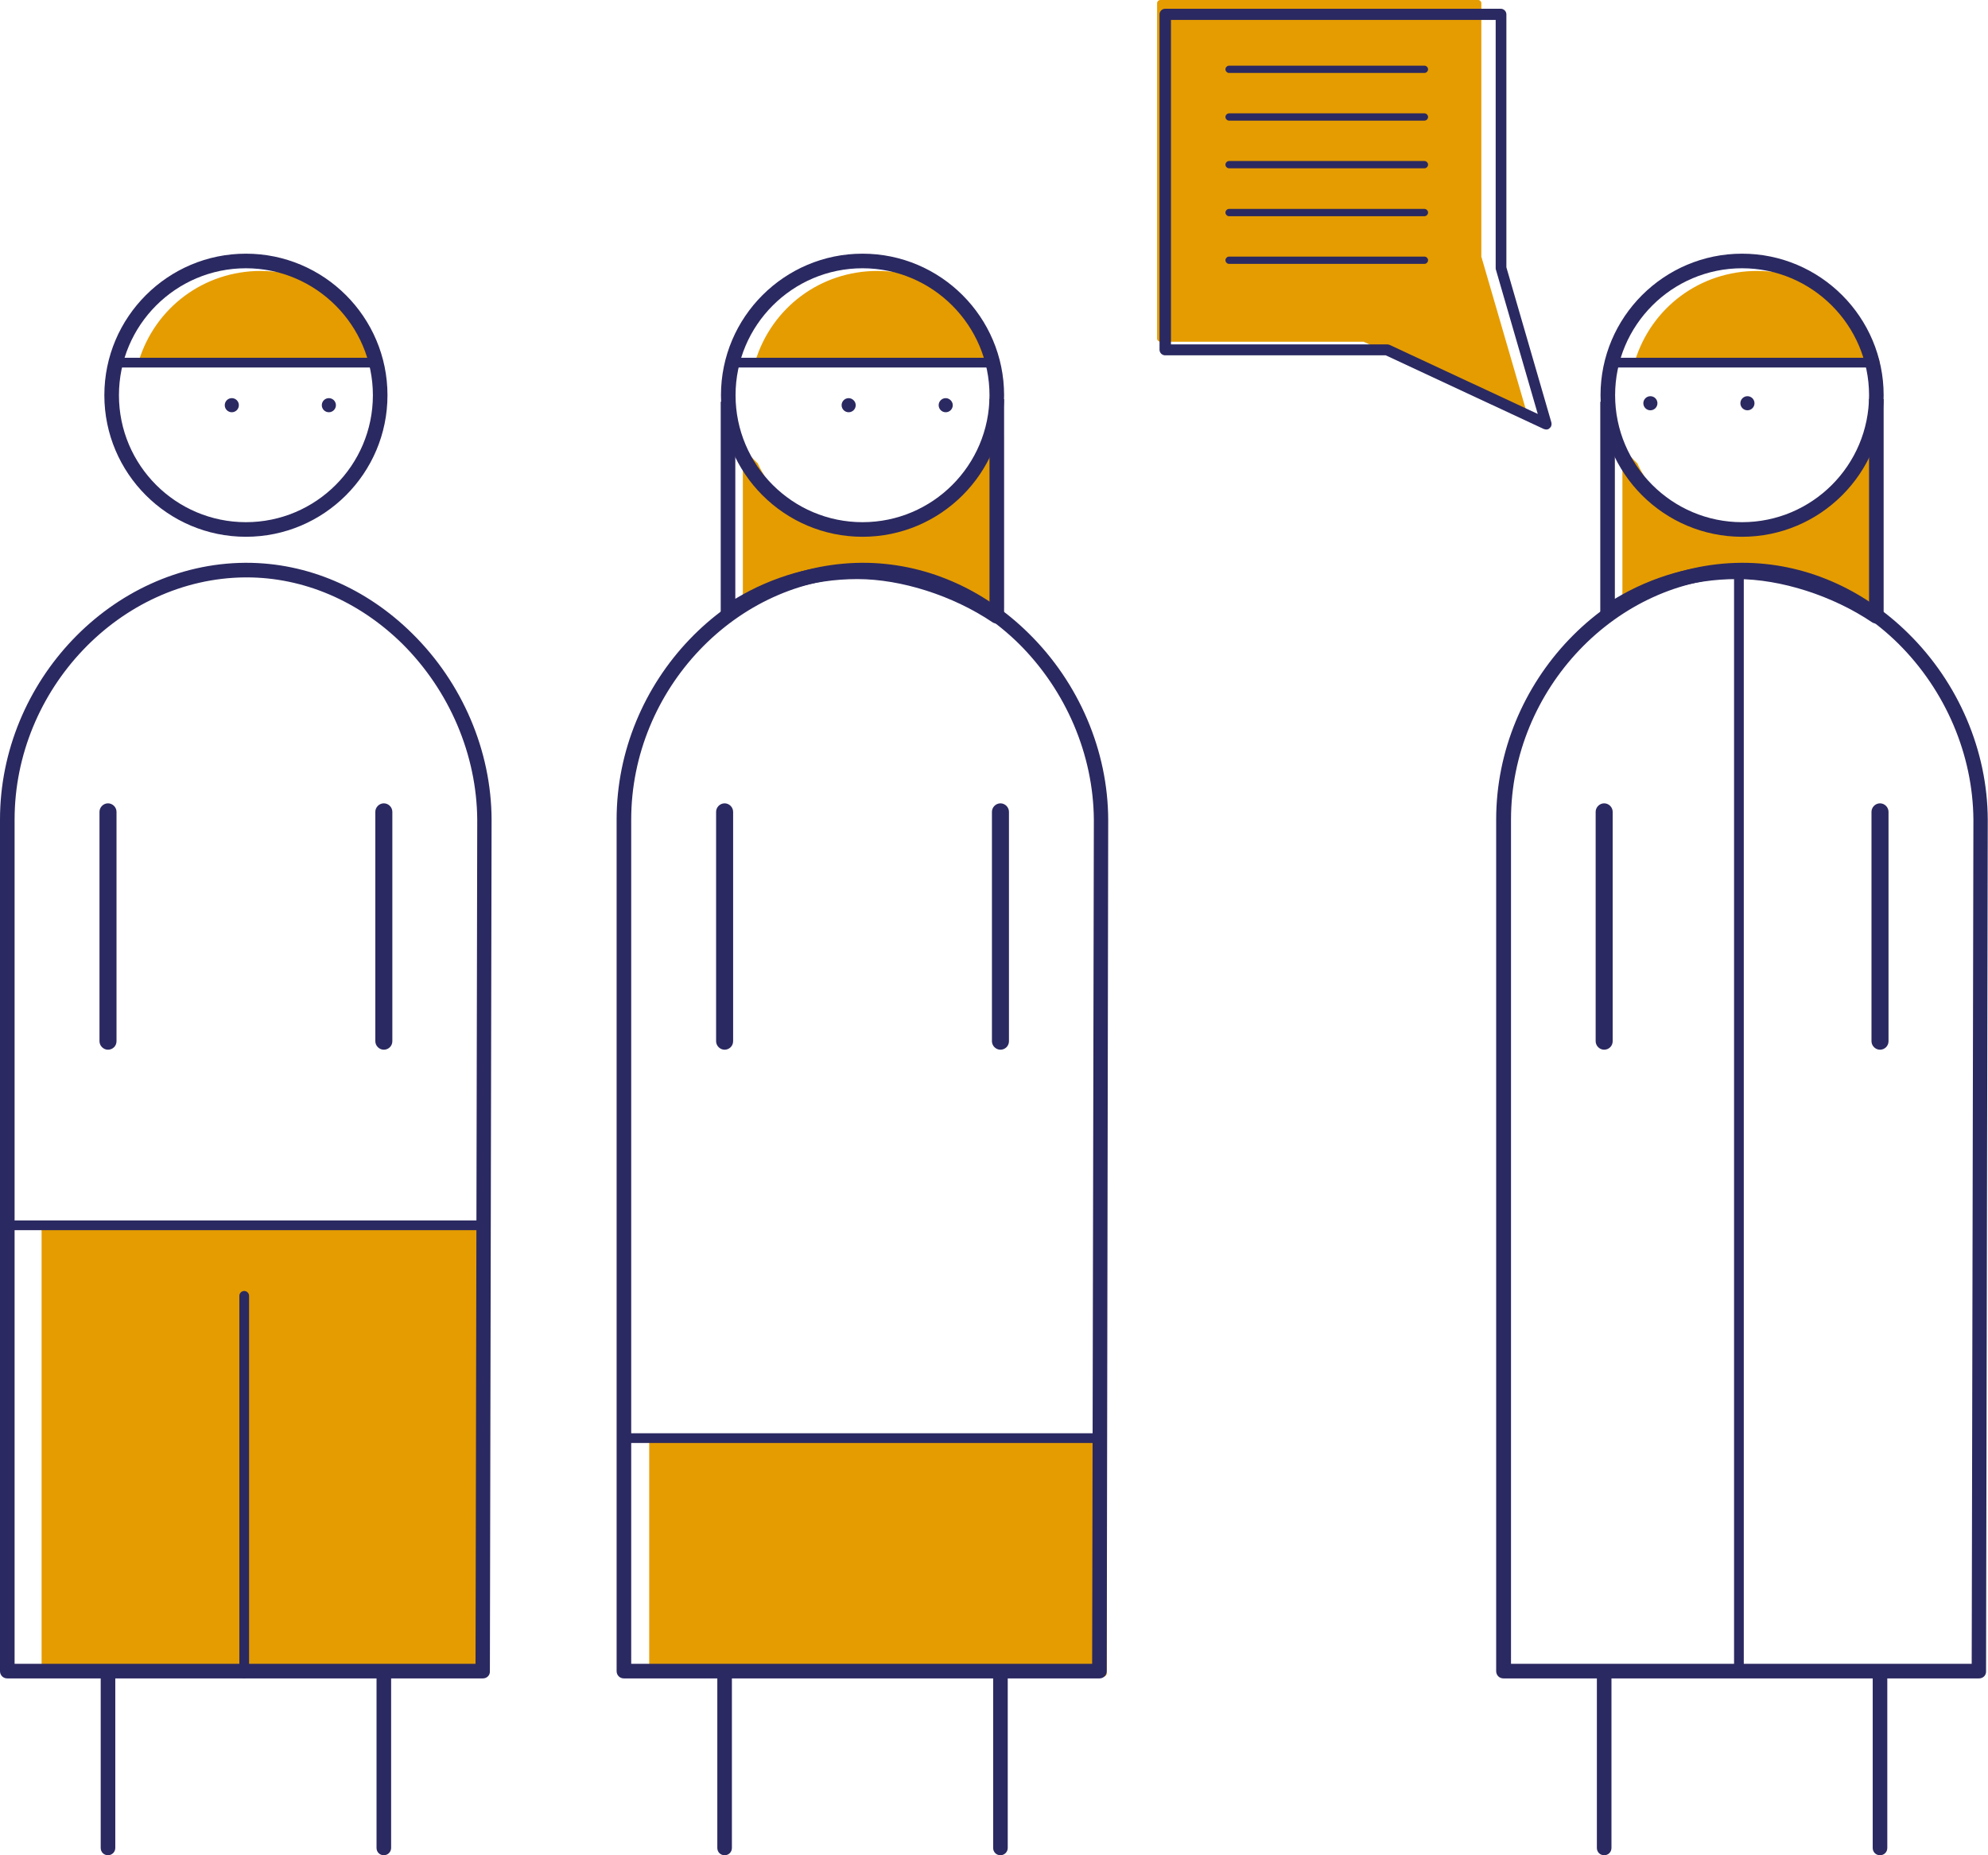 <?xml version="1.0" encoding="utf-8"?>
<!-- Generator: Adobe Illustrator 26.0.2, SVG Export Plug-In . SVG Version: 6.00 Build 0)  -->
<svg version="1.1" id="Ebene_1" xmlns="http://www.w3.org/2000/svg" xmlns:xlink="http://www.w3.org/1999/xlink" x="0px" y="0px"
	 viewBox="0 0 81.73 76.28" style="enable-background:new 0 0 81.73 76.28;" xml:space="preserve">
<style type="text/css">
	.st0{fill:#E59C00;}
	.st1{fill:#2B2961;}
	.st2{fill:#FFFFFF;}
	.st3{clip-path:url(#SVGID_00000080906564066841887870000012670461491233660345_);}
	.st4{clip-path:url(#SVGID_00000026855231636026982020000008714556824503908028_);}
	.st5{clip-path:url(#SVGID_00000040561301597447226920000014062388576151488175_);}
	.st6{clip-path:url(#SVGID_00000163764912719396435370000001959104506409896081_);}
	.st7{clip-path:url(#SVGID_00000053516988733922969930000007960795219510139061_);}
	.st8{clip-path:url(#SVGID_00000162345836729481184710000002650411512840467126_);}
	.st9{clip-path:url(#SVGID_00000036234787177612011610000005988507733379972765_);}
	.st10{clip-path:url(#SVGID_00000116199229428941947290000014026634652261203383_);}
	.st11{clip-path:url(#SVGID_00000169529918077626197030000002036543643549648556_);}
	.st12{clip-path:url(#SVGID_00000173132433392654172130000011280856017274862240_);}
	.st13{clip-path:url(#SVGID_00000143583986594134473710000004792744913691750060_);}
	.st14{clip-path:url(#SVGID_00000123407351487148388900000013513081891100287932_);}
	.st15{clip-path:url(#SVGID_00000124131307026079223470000017715374175566770050_);}
	.st16{clip-path:url(#SVGID_00000024001290954962987630000012211697008235356090_);}
	.st17{clip-path:url(#SVGID_00000003066722451455217590000016998853018320877444_);}
	.st18{clip-path:url(#SVGID_00000115499761341400726750000001597908516940120506_);}
	.st19{clip-path:url(#SVGID_00000128485332916892956550000014747092225182642075_);}
	.st20{clip-path:url(#SVGID_00000135649214074228789030000001116808023310095511_);}
	.st21{clip-path:url(#SVGID_00000147221959152251849570000000964427317856263067_);}
	.st22{clip-path:url(#SVGID_00000163781106114119271640000016564262376871401900_);}
	.st23{clip-path:url(#SVGID_00000097490682375575107800000015809424786342200767_);}
	.st24{clip-path:url(#SVGID_00000152963652475804371150000013492287055389558957_);}
	.st25{clip-path:url(#SVGID_00000021098770267026536210000018093929564070356415_);}
	.st26{clip-path:url(#SVGID_00000103260867880298099310000003884030891742624655_);}
	.st27{clip-path:url(#SVGID_00000068635100078247864470000001454245557888254102_);}
	.st28{clip-path:url(#SVGID_00000101103289172255382400000002473043581453541775_);}
	.st29{clip-path:url(#SVGID_00000142143286339980514290000009550421667812599690_);}
	.st30{clip-path:url(#SVGID_00000095298478354117164990000016656897981383582121_);}
	.st31{clip-path:url(#SVGID_00000005251855715095931370000017650498488009171362_);}
	.st32{clip-path:url(#SVGID_00000124127678194658723120000017886371045529126844_);}
	.st33{clip-path:url(#SVGID_00000101821519040676992310000003796699584804109993_);}
	.st34{clip-path:url(#SVGID_00000124872936378772947980000008593122435994253495_);}
	.st35{clip-path:url(#SVGID_00000086676257046308459240000006160684930062795926_);}
	.st36{clip-path:url(#SVGID_00000107547589466495491520000016189246769707083904_);}
	.st37{clip-path:url(#SVGID_00000026155874662582317050000008812998309821299090_);}
	.st38{clip-path:url(#SVGID_00000155104653273948900350000013748259116361644950_);}
	.st39{clip-path:url(#SVGID_00000043444040749893740410000003506791838951986607_);}
	.st40{clip-path:url(#SVGID_00000090998789271663010390000003894516699786833304_);}
	.st41{clip-path:url(#SVGID_00000078759955664172095210000017627213176959855496_);}
	.st42{clip-path:url(#SVGID_00000125597967834140917100000005520993200799803543_);}
	.st43{clip-path:url(#SVGID_00000040557796098385581230000018085242035527059614_);}
	.st44{clip-path:url(#SVGID_00000044172642951589644950000006775515762752070812_);}
	.st45{clip-path:url(#SVGID_00000157267527534422759390000002863911617800014265_);}
	.st46{clip-path:url(#SVGID_00000140000190321573469330000014454113832429973651_);}
	.st47{clip-path:url(#SVGID_00000152943330680859497550000012135212459368038566_);}
	.st48{clip-path:url(#SVGID_00000047747352097044968620000014134060394458081415_);}
	.st49{clip-path:url(#SVGID_00000166664268258984332460000003516464721684300694_);}
	.st50{clip-path:url(#SVGID_00000049206208573488624270000008441694047056255907_);}
	.st51{clip-path:url(#SVGID_00000147932073696558940480000014923905354075775643_);}
	.st52{clip-path:url(#SVGID_00000103986552645309516520000002087078603499254952_);}
	.st53{clip-path:url(#SVGID_00000148630246973361493320000004059881535532673457_);}
	.st54{clip-path:url(#SVGID_00000110455892779337890380000017409336090860094873_);}
	.st55{clip-path:url(#SVGID_00000180363988094995980640000011174475065834913181_);}
	.st56{clip-path:url(#SVGID_00000139296237167513414270000018397519944994860469_);}
	.st57{clip-path:url(#SVGID_00000009570058839716609830000009311851875012670878_);}
	.st58{clip-path:url(#SVGID_00000161600123709987396380000008213465696189424823_);}
	.st59{clip-path:url(#SVGID_00000068653314420295278800000010017302480741028016_);}
	.st60{clip-path:url(#SVGID_00000094576068573591246980000001009140780468974492_);}
	.st61{clip-path:url(#SVGID_00000181082524989877472870000008342686313418625951_);}
	.st62{clip-path:url(#SVGID_00000111184060127284923470000013691023909569409429_);}
	.st63{clip-path:url(#SVGID_00000033331405811175243260000006540978161569146546_);}
	.st64{clip-path:url(#SVGID_00000099642008358892083690000017390655484428632236_);}
	.st65{clip-path:url(#SVGID_00000140699892969357722250000010517935391235923390_);}
	.st66{clip-path:url(#SVGID_00000118385104831372741910000009377057951953119887_);}
	.st67{clip-path:url(#SVGID_00000168075926306827328890000014625118368840394412_);}
	.st68{clip-path:url(#SVGID_00000137828985365461656050000002593830010306881160_);}
	.st69{clip-path:url(#SVGID_00000101793844734206162640000005016750737364023691_);}
	.st70{clip-path:url(#SVGID_00000065792897146854557840000000499935777905492150_);}
	.st71{clip-path:url(#SVGID_00000071521608298293428990000011201357966072961679_);}
	.st72{clip-path:url(#SVGID_00000021805868844081886780000009937882903546642577_);}
	.st73{clip-path:url(#SVGID_00000029743123662212432860000001951254447130943885_);}
	.st74{clip-path:url(#SVGID_00000098217314620547113390000011118539600783857338_);}
	.st75{clip-path:url(#SVGID_00000092434565117135162610000006591694677954634933_);}
	.st76{clip-path:url(#SVGID_00000036954592155847374480000005135139507129339778_);}
	.st77{clip-path:url(#SVGID_00000057133855233851574230000006528751911772658078_);}
	.st78{clip-path:url(#SVGID_00000126319176355590449900000010936116037072395706_);}
	.st79{clip-path:url(#SVGID_00000032636246817051107650000000122706964563225238_);}
	.st80{clip-path:url(#SVGID_00000075120308780973130490000001547332788690878862_);}
	.st81{clip-path:url(#SVGID_00000134948187063468849580000009330910680694725260_);}
	.st82{clip-path:url(#SVGID_00000178178839268897710110000016989020648414062256_);}
	.st83{fill:none;}
	.st84{clip-path:url(#SVGID_00000085246589779316723810000008687603838043439805_);}
	.st85{clip-path:url(#SVGID_00000181061065661723651100000007143590306669205169_);}
	.st86{clip-path:url(#SVGID_00000072258893923927769500000017035828011554920106_);}
	.st87{clip-path:url(#SVGID_00000182487700150353013970000005770003406243530169_);}
	.st88{clip-path:url(#SVGID_00000093877447950844710770000000088287944486803586_);}
	.st89{clip-path:url(#SVGID_00000104707153269341445320000010780119383296498588_);}
	.st90{clip-path:url(#SVGID_00000041286552242804754960000014539841158995529632_);}
	.st91{clip-path:url(#SVGID_00000060004604597446578170000006079392191448378245_);}
	.st92{clip-path:url(#SVGID_00000005972109564220312000000005343702009102886548_);}
	.st93{clip-path:url(#SVGID_00000072238413446820088280000014071208797067868817_);}
	.st94{clip-path:url(#SVGID_00000129187027507917889710000010322485982246326697_);}
	.st95{clip-path:url(#SVGID_00000035518507786344481880000009756246720550353547_);}
	.st96{clip-path:url(#SVGID_00000078731386984394627690000009161595357656958380_);}
	.st97{clip-path:url(#SVGID_00000092455773953033316530000008477661946947748497_);}
	.st98{clip-path:url(#SVGID_00000146495491699944577930000004014792162254677401_);}
	.st99{clip-path:url(#SVGID_00000005243355824446614750000010497187912287728315_);}
	.st100{clip-path:url(#SVGID_00000161597864653487588050000000751922550583396792_);}
	.st101{clip-path:url(#SVGID_00000039841690427396889950000005208265064419999403_);}
	.st102{clip-path:url(#SVGID_00000001656264614390195280000014366840520267699623_);}
	.st103{clip-path:url(#SVGID_00000136395218157940215450000002805602501533307807_);}
	.st104{clip-path:url(#SVGID_00000062879277463051867110000009465724562607580348_);}
	.st105{clip-path:url(#SVGID_00000085930661481831517950000003620736224114470043_);}
	.st106{clip-path:url(#SVGID_00000027577236351739866860000010405420143285101499_);}
	.st107{clip-path:url(#SVGID_00000003809523698374396710000003092601176818975623_);}
	.st108{clip-path:url(#SVGID_00000016763952811468010240000000856340323754002821_);}
	.st109{clip-path:url(#SVGID_00000018238656699229800510000010998906887351998121_);}
	.st110{clip-path:url(#SVGID_00000134235262936386890400000006884014906306121885_);}
	.st111{clip-path:url(#SVGID_00000098196815656400664190000003548427164915262874_);}
	.st112{clip-path:url(#SVGID_00000133495725178029887010000011788540066317466764_);}
	.st113{clip-path:url(#SVGID_00000100345303814445172680000011754195794726486418_);}
	.st114{clip-path:url(#SVGID_00000088129423816990805060000010894061679893076399_);}
	.st115{clip-path:url(#SVGID_00000053518236119860168270000007534725202754207633_);}
	.st116{clip-path:url(#SVGID_00000046335094505288711340000016107943279547177886_);}
	.st117{clip-path:url(#SVGID_00000029761489770214687090000016368774877694438838_);}
	.st118{clip-path:url(#SVGID_00000150793953417365459990000016630313619195903899_);}
	.st119{clip-path:url(#SVGID_00000031200929344729944730000015715780766141621945_);}
	.st120{clip-path:url(#SVGID_00000164486451776224335220000014506253588490306688_);}
	.st121{clip-path:url(#SVGID_00000003807279772936667320000009553733066870721455_);}
	.st122{clip-path:url(#SVGID_00000076579009879726132840000016016079373374989952_);}
	.st123{clip-path:url(#SVGID_00000058580086157483710600000009348320050731118003_);}
	.st124{clip-path:url(#SVGID_00000031907336087825381190000011804923647160159117_);}
	.st125{clip-path:url(#SVGID_00000114751871018221136380000013209374216539394979_);}
	.st126{clip-path:url(#SVGID_00000052072815936227468820000016755964412136055958_);}
	.st127{clip-path:url(#SVGID_00000129168419968577144250000002513104900952712886_);}
	.st128{clip-path:url(#SVGID_00000183249326686153054010000002813671128245195162_);}
	.st129{clip-path:url(#SVGID_00000039104019064961730100000000400150855862834877_);}
	.st130{clip-path:url(#SVGID_00000088817621148146674570000009169171020154964381_);}
	.st131{clip-path:url(#SVGID_00000164511633994835717920000007680799461614715580_);}
	.st132{clip-path:url(#SVGID_00000132787391159911032900000000325992809464633532_);}
	.st133{clip-path:url(#SVGID_00000155842735967742823640000004552958819875428534_);}
	.st134{clip-path:url(#SVGID_00000054224375514148632950000003456800458298963877_);}
	.st135{clip-path:url(#SVGID_00000042017931744131385760000009827123369749664911_);}
	.st136{clip-path:url(#SVGID_00000134954040273569293840000003171726918739578041_);}
	.st137{clip-path:url(#SVGID_00000046329660938525395550000000857875055960668303_);}
	.st138{clip-path:url(#SVGID_00000139990411001269533330000006517850047893926038_);}
	.st139{clip-path:url(#SVGID_00000061430104441499087080000005963049340426472349_);}
	.st140{clip-path:url(#SVGID_00000010308309391475272600000018006215974156470433_);}
	.st141{clip-path:url(#SVGID_00000043415118518125270680000000812126583719416210_);}
	.st142{clip-path:url(#SVGID_00000114059197524333782000000000640988822089230247_);}
	.st143{clip-path:url(#SVGID_00000114051916096314643030000015794145975262018471_);}
	.st144{clip-path:url(#SVGID_00000049219817609844766130000003496456962446614916_);}
	.st145{clip-path:url(#SVGID_00000046304171899423505200000007252668042113282749_);}
	.st146{clip-path:url(#SVGID_00000155828918801413329980000013029577101616540854_);}
	.st147{clip-path:url(#SVGID_00000066516269425487199300000011344005005193830068_);}
	.st148{clip-path:url(#SVGID_00000101083009050665224680000001595446705826981004_);}
	.st149{clip-path:url(#SVGID_00000090975336892051938790000014288469494626571690_);}
	.st150{clip-path:url(#SVGID_00000052820074130703976070000014221756730871785348_);}
	.st151{clip-path:url(#SVGID_00000063627028546110370310000015024957412461444484_);}
	.st152{clip-path:url(#SVGID_00000109729401542958112760000014379670518932807860_);}
	.st153{clip-path:url(#SVGID_00000038375521618199559700000013082133392789051047_);}
	.st154{clip-path:url(#SVGID_00000098912094088433291310000016895521041838575529_);}
	.st155{clip-path:url(#SVGID_00000151521834399549741970000015181604471659359116_);}
	.st156{clip-path:url(#SVGID_00000148643449924895579420000010694398065508308667_);}
	.st157{clip-path:url(#SVGID_00000019678051396284688190000005763995462225008060_);}
	.st158{clip-path:url(#SVGID_00000169529411163422944410000010250571927195900331_);}
	.st159{clip-path:url(#SVGID_00000106141175847641196340000017471197920767653563_);}
	.st160{clip-path:url(#SVGID_00000125563489072970393350000018291974751945349283_);}
	.st161{clip-path:url(#SVGID_00000108293118133885753730000001180993767778812319_);}
	.st162{clip-path:url(#SVGID_00000083089740056512704680000013431132918563555475_);}
	.st163{clip-path:url(#SVGID_00000056387892577882725170000018297849447210140348_);}
	.st164{clip-path:url(#SVGID_00000176014085948507981570000002226137324122907537_);}
	.st165{clip-path:url(#SVGID_00000036233421966135288370000003291118997798786432_);}
	.st166{clip-path:url(#SVGID_00000133494724760627597790000011279841766191510957_);}
	.st167{clip-path:url(#SVGID_00000064354928794079341720000010574130067375736493_);}
	.st168{clip-path:url(#SVGID_00000178891963831253135050000002625638606268927918_);}
	.st169{clip-path:url(#SVGID_00000147911495554471240890000013166150111783441300_);}
	.st170{clip-path:url(#SVGID_00000014611549425556655870000010432142272836662159_);}
	.st171{clip-path:url(#SVGID_00000125565540870057332280000012950749970465256579_);}
	.st172{clip-path:url(#SVGID_00000002346813424072716460000011580803869213180314_);}
	.st173{clip-path:url(#SVGID_00000044890211431957885780000016928459054198067600_);}
	.st174{clip-path:url(#SVGID_00000129199512654390185670000014599454346432158367_);}
	.st175{clip-path:url(#SVGID_00000143601832424476430560000009854949601563722904_);}
	.st176{clip-path:url(#SVGID_00000071533782193874401110000013711335452035052176_);}
	.st177{clip-path:url(#SVGID_00000016794832186518583090000017722207989005406349_);}
	.st178{clip-path:url(#SVGID_00000158019182990493466510000013374479714832855473_);}
	.st179{clip-path:url(#SVGID_00000085224077530447504310000003296914818118938254_);}
	.st180{clip-path:url(#SVGID_00000039856006664721459170000002619740676774151851_);}
	.st181{clip-path:url(#SVGID_00000083796369557886495950000008360856825677124018_);}
	.st182{clip-path:url(#SVGID_00000003072330981515868360000013411300063221469569_);}
	.st183{clip-path:url(#SVGID_00000141441043775501482660000002896276456640997303_);}
	.st184{clip-path:url(#SVGID_00000134928425802724954730000015152491062711010466_);}
	.st185{clip-path:url(#SVGID_00000053523500798705237550000001175760176498934963_);}
	.st186{clip-path:url(#SVGID_00000078041345112524813610000016217851975993505173_);}
</style>
<g>
	<g>
		<rect x="1.83" y="50.47" class="st0" width="17.87" height="18.33"/>
	</g>
	<g>
		<path class="st0" d="M19.7,68.93H1.83c-0.07,0-0.12-0.06-0.12-0.12V50.47c0-0.07,0.06-0.12,0.12-0.12H19.7
			c0.07,0,0.12,0.06,0.12,0.12V68.8C19.82,68.87,19.77,68.93,19.7,68.93z M1.95,68.68h17.62V50.59H1.95V68.68z"/>
	</g>
	<g>
		<defs>
			<rect id="SVGID_00000077320057909081046940000004584235213185634993_" width="81.73" height="76.28"/>
		</defs>
		<clipPath id="SVGID_00000160182782397618433240000006386232949356940970_">
			<use xlink:href="#SVGID_00000077320057909081046940000004584235213185634993_"  style="overflow:visible;"/>
		</clipPath>
		<g style="clip-path:url(#SVGID_00000160182782397618433240000006386232949356940970_);">
			<path class="st0" d="M35.63,23.52c2.03,0,3.93,0.38,5.5,1.47v-7.03l-0.57,0.8c-0.9,1.86-2.76,3.15-4.92,3.15
				c-2.16,0-3.69-0.9-4.59-2.76l-0.38-0.38v6.16C32.12,24.03,33.82,23.52,35.63,23.52"/>
		</g>
		<g style="clip-path:url(#SVGID_00000160182782397618433240000006386232949356940970_);">
			<path class="st0" d="M41.13,25.11c-0.02,0-0.05-0.01-0.07-0.02c-1.41-0.97-3.19-1.44-5.43-1.44c-1.71,0-3.41,0.47-4.9,1.37
				c-0.04,0.02-0.09,0.02-0.13,0s-0.06-0.06-0.06-0.11v-6.16c0-0.05,0.03-0.1,0.08-0.12c0.05-0.02,0.1-0.01,0.14,0.03l0.38,0.38
				c0.01,0.01,0.02,0.02,0.02,0.03c0.87,1.81,2.34,2.69,4.48,2.69c2.05,0,3.9-1.18,4.81-3.08l0.58-0.81
				c0.03-0.04,0.09-0.06,0.14-0.05c0.05,0.02,0.09,0.06,0.09,0.12v7.04c0,0.05-0.03,0.09-0.07,0.11
				C41.17,25.11,41.15,25.11,41.13,25.11z M35.63,23.39c2.19,0,3.95,0.44,5.37,1.36v-6.41l-0.35,0.48c-0.95,1.97-2.88,3.2-5.03,3.2
				c-2.2,0-3.78-0.95-4.69-2.82l-0.15-0.15v5.64C32.27,23.84,33.94,23.39,35.63,23.39z"/>
		</g>
		<g style="clip-path:url(#SVGID_00000160182782397618433240000006386232949356940970_);">
			<path class="st1" d="M40.98,25.64c-0.06,0-0.12-0.02-0.17-0.05c-1.63-1.1-3.76-1.78-5.56-1.78c-1.86,0-3.55,0.52-5.15,1.6
				c-0.09,0.06-0.21,0.07-0.31,0.02c-0.1-0.05-0.16-0.15-0.16-0.26v-8.65h0.6v8.1c1.55-0.93,3.24-1.41,5.02-1.41
				c1.74,0,3.77,0.6,5.43,1.59v-8.39h0.6v8.93c0,0.11-0.06,0.21-0.16,0.26C41.08,25.63,41.03,25.64,40.98,25.64z"/>
		</g>
	</g>
	<g>
		<rect x="26.81" y="59.13" class="st0" width="18.57" height="9.67"/>
	</g>
	<g>
		<path class="st0" d="M45.38,68.93H26.81c-0.07,0-0.12-0.06-0.12-0.12v-9.67c0-0.07,0.06-0.12,0.12-0.12h18.57
			c0.07,0,0.12,0.06,0.12,0.12v9.67C45.5,68.87,45.45,68.93,45.38,68.93z M26.94,68.68h18.32v-9.42H26.94V68.68z"/>
	</g>
	<g>
		<rect x="25.81" y="58.93" class="st1" width="19.52" height="0.4"/>
	</g>
	<g>
		<defs>
			<rect id="SVGID_00000138569587372085487920000012032129837120092861_" width="81.73" height="76.28"/>
		</defs>
		<clipPath id="SVGID_00000057829939309877450870000005575700447677000627_">
			<use xlink:href="#SVGID_00000138569587372085487920000012032129837120092861_"  style="overflow:visible;"/>
		</clipPath>
		<g style="clip-path:url(#SVGID_00000057829939309877450870000005575700447677000627_);">
			<path class="st1" d="M41.13,76.28c-0.17,0-0.3-0.13-0.3-0.3v-7.02c0-0.17,0.13-0.3,0.3-0.3s0.3,0.13,0.3,0.3v7.02
				C41.43,76.15,41.29,76.28,41.13,76.28z M29.79,76.28c-0.17,0-0.3-0.13-0.3-0.3v-7.02c0-0.17,0.13-0.3,0.3-0.3s0.3,0.13,0.3,0.3
				v7.02C30.09,76.15,29.96,76.28,29.79,76.28z"/>
		</g>
	</g>
	<g>
		<path class="st1" d="M29.79,43.16c-0.19,0-0.35-0.16-0.35-0.35v-9.43c0-0.19,0.16-0.35,0.35-0.35s0.35,0.16,0.35,0.35v9.43
			C30.14,43.01,29.98,43.16,29.79,43.16z"/>
	</g>
	<g>
		<defs>
			<rect id="SVGID_00000146479080309036334590000009976067103162799772_" width="81.73" height="76.28"/>
		</defs>
		<clipPath id="SVGID_00000054988535782138671790000001522495752982524065_">
			<use xlink:href="#SVGID_00000146479080309036334590000009976067103162799772_"  style="overflow:visible;"/>
		</clipPath>
		<g style="clip-path:url(#SVGID_00000054988535782138671790000001522495752982524065_);">
			<path class="st1" d="M45.2,69.01H25.65c-0.17,0-0.3-0.13-0.3-0.3V33.7c0-5.69,4.61-10.52,10.07-10.56c0.02,0,0.04,0,0.06,0
				c2.5,0,4.92,1.03,6.82,2.91c2.06,2.03,3.25,4.82,3.26,7.65c0,0,0,0,0,0L45.5,68.71C45.5,68.88,45.37,69.01,45.2,69.01z
				 M25.95,68.41H44.9l0.07-34.71c-0.02-2.67-1.14-5.3-3.08-7.23c-1.79-1.76-4.06-2.73-6.4-2.73c-0.02,0-0.04,0-0.06,0
				c-5.14,0.04-9.48,4.6-9.48,9.96V68.41z"/>
		</g>
		<g style="clip-path:url(#SVGID_00000054988535782138671790000001522495752982524065_);">
			<path class="st0" d="M40.98,14.89c-0.64-2.1-2.59-3.63-4.91-3.63s-4.27,1.53-4.9,3.63H40.98z"/>
		</g>
		<g style="clip-path:url(#SVGID_00000054988535782138671790000001522495752982524065_);">
			<path class="st0" d="M40.98,15.02h-9.81c-0.04,0-0.08-0.02-0.1-0.05c-0.02-0.03-0.03-0.07-0.02-0.11
				c0.68-2.23,2.7-3.72,5.02-3.72c2.33,0,4.35,1.5,5.02,3.72c0.01,0.04,0,0.08-0.02,0.11C41.06,15,41.02,15.02,40.98,15.02z
				 M31.34,14.77h9.47c-0.69-2.03-2.57-3.38-4.73-3.38C33.91,11.38,32.03,12.74,31.34,14.77z"/>
		</g>
		<g style="clip-path:url(#SVGID_00000054988535782138671790000001522495752982524065_);">
			<path class="st1" d="M35.46,22.07c-3.21,0-5.82-2.61-5.82-5.82c0-3.21,2.61-5.82,5.82-5.82c3.21,0,5.82,2.61,5.82,5.82
				C41.28,19.46,38.67,22.07,35.46,22.07z M35.46,11.03c-2.88,0-5.22,2.34-5.22,5.22c0,2.88,2.34,5.22,5.22,5.22
				c2.88,0,5.22-2.34,5.22-5.22C40.68,13.38,38.34,11.03,35.46,11.03z"/>
		</g>
	</g>
	<g>
		<rect x="30.22" y="14.71" class="st1" width="10.47" height="0.4"/>
	</g>
	<g>
		<defs>
			<rect id="SVGID_00000116922687914563105260000014851680973456472747_" width="81.73" height="76.28"/>
		</defs>
		<clipPath id="SVGID_00000157282088863104037470000001384196697382087050_">
			<use xlink:href="#SVGID_00000116922687914563105260000014851680973456472747_"  style="overflow:visible;"/>
		</clipPath>
		<g style="clip-path:url(#SVGID_00000157282088863104037470000001384196697382087050_);">
			<path class="st1" d="M35.18,16.66c0,0.16-0.13,0.29-0.29,0.29c-0.16,0-0.29-0.13-0.29-0.29c0-0.16,0.13-0.29,0.29-0.29
				C35.04,16.37,35.18,16.5,35.18,16.66"/>
		</g>
		<g style="clip-path:url(#SVGID_00000157282088863104037470000001384196697382087050_);">
			<path class="st1" d="M39.17,16.66c0,0.16-0.13,0.29-0.29,0.29c-0.16,0-0.29-0.13-0.29-0.29c0-0.16,0.13-0.29,0.29-0.29
				C39.03,16.37,39.17,16.5,39.17,16.66"/>
		</g>
		<g style="clip-path:url(#SVGID_00000157282088863104037470000001384196697382087050_);">
			<rect x="0.46" y="50.18" class="st1" width="19.52" height="0.4"/>
		</g>
		<g style="clip-path:url(#SVGID_00000157282088863104037470000001384196697382087050_);">
			<path class="st1" d="M15.78,76.28c-0.17,0-0.3-0.13-0.3-0.3v-7.02c0-0.17,0.13-0.3,0.3-0.3s0.3,0.13,0.3,0.3v7.02
				C16.08,76.15,15.94,76.28,15.78,76.28z M4.44,76.28c-0.17,0-0.3-0.13-0.3-0.3v-7.02c0-0.17,0.13-0.3,0.3-0.3s0.3,0.13,0.3,0.3
				v7.02C4.74,76.15,4.6,76.28,4.44,76.28z"/>
		</g>
	</g>
	<g>
		<path class="st1" d="M15.78,43.16c-0.19,0-0.35-0.16-0.35-0.35v-9.43c0-0.19,0.16-0.35,0.35-0.35s0.35,0.16,0.35,0.35v9.43
			C16.13,43.01,15.97,43.16,15.78,43.16z M4.44,43.16c-0.19,0-0.35-0.16-0.35-0.35v-9.43c0-0.19,0.16-0.35,0.35-0.35
			s0.35,0.16,0.35,0.35v9.43C4.79,43.01,4.63,43.16,4.44,43.16z"/>
	</g>
	<g>
		<defs>
			<rect id="SVGID_00000074413796178007732940000014052306204588965303_" width="81.73" height="76.28"/>
		</defs>
		<clipPath id="SVGID_00000124155002045661228300000012602273295351740587_">
			<use xlink:href="#SVGID_00000074413796178007732940000014052306204588965303_"  style="overflow:visible;"/>
		</clipPath>
		<g style="clip-path:url(#SVGID_00000124155002045661228300000012602273295351740587_);">
			<path class="st1" d="M19.85,69.01H0.3c-0.17,0-0.3-0.13-0.3-0.3V33.7c0-5.69,4.61-10.52,10.07-10.56c0.02,0,0.04,0,0.06,0
				c2.5,0,4.92,1.03,6.82,2.91c2.06,2.03,3.25,4.82,3.26,7.65c0,0,0,0,0,0l-0.07,35.01C20.15,68.88,20.02,69.01,19.85,69.01z
				 M0.6,68.41h18.95l0.07-34.71c-0.02-2.67-1.14-5.3-3.08-7.23c-1.79-1.76-4.06-2.73-6.4-2.73c-0.02,0-0.04,0-0.06,0
				c-5.14,0.04-9.48,4.6-9.48,9.96V68.41z"/>
		</g>
		<g style="clip-path:url(#SVGID_00000124155002045661228300000012602273295351740587_);">
			<path class="st0" d="M15.63,14.89c-0.64-2.1-2.59-3.63-4.91-3.63s-4.26,1.53-4.9,3.63H15.63z"/>
		</g>
		<g style="clip-path:url(#SVGID_00000124155002045661228300000012602273295351740587_);">
			<path class="st0" d="M15.63,15.02H5.82c-0.04,0-0.08-0.02-0.1-0.05c-0.02-0.03-0.03-0.07-0.02-0.11c0.68-2.23,2.7-3.72,5.02-3.72
				s4.35,1.5,5.02,3.72c0.01,0.04,0,0.08-0.02,0.11C15.71,15,15.67,15.02,15.63,15.02z M5.99,14.77h9.47
				c-0.69-2.03-2.57-3.38-4.73-3.38S6.68,12.74,5.99,14.77z"/>
		</g>
		<g style="clip-path:url(#SVGID_00000124155002045661228300000012602273295351740587_);">
			<path class="st1" d="M10.11,22.07c-3.21,0-5.82-2.61-5.82-5.82c0-3.21,2.61-5.82,5.82-5.82c3.21,0,5.82,2.61,5.82,5.82
				C15.93,19.46,13.32,22.07,10.11,22.07z M10.11,11.03c-2.88,0-5.22,2.34-5.22,5.22c0,2.88,2.34,5.22,5.22,5.22
				c2.88,0,5.22-2.34,5.22-5.22C15.33,13.38,12.99,11.03,10.11,11.03z"/>
		</g>
	</g>
	<g>
		<rect x="4.87" y="14.71" class="st1" width="10.47" height="0.4"/>
	</g>
	<g>
		<defs>
			<rect id="SVGID_00000164498527350433672460000015775042567220497283_" width="81.73" height="76.28"/>
		</defs>
		<clipPath id="SVGID_00000102516190570743404980000000961216273554292662_">
			<use xlink:href="#SVGID_00000164498527350433672460000015775042567220497283_"  style="overflow:visible;"/>
		</clipPath>
		<g style="clip-path:url(#SVGID_00000102516190570743404980000000961216273554292662_);">
			<path class="st1" d="M9.82,16.66c0,0.16-0.13,0.29-0.29,0.29c-0.16,0-0.29-0.13-0.29-0.29c0-0.16,0.13-0.29,0.29-0.29
				C9.69,16.37,9.82,16.5,9.82,16.66"/>
		</g>
		<g style="clip-path:url(#SVGID_00000102516190570743404980000000961216273554292662_);">
			<path class="st1" d="M13.81,16.66c0,0.16-0.13,0.29-0.29,0.29c-0.16,0-0.29-0.13-0.29-0.29c0-0.16,0.13-0.29,0.29-0.29
				C13.68,16.37,13.81,16.5,13.81,16.66"/>
		</g>
	</g>
	<g>
		<path class="st1" d="M10.04,69c-0.11,0-0.2-0.09-0.2-0.2V53.28c0-0.11,0.09-0.2,0.2-0.2s0.2,0.09,0.2,0.2V68.8
			C10.24,68.91,10.15,69,10.04,69z"/>
	</g>
	<g>
		<defs>
			<rect id="SVGID_00000133501999776779377070000016131109508907788717_" width="81.73" height="76.28"/>
		</defs>
		<clipPath id="SVGID_00000136372572776876026670000011996782218976639668_">
			<use xlink:href="#SVGID_00000133501999776779377070000016131109508907788717_"  style="overflow:visible;"/>
		</clipPath>
		<g style="clip-path:url(#SVGID_00000136372572776876026670000011996782218976639668_);">
			<path class="st0" d="M71.79,23.52c2.03,0,3.93,0.38,5.5,1.47v-7.03l-0.57,0.8c-0.9,1.86-2.76,3.15-4.92,3.15
				c-2.16,0-3.69-0.9-4.59-2.76l-0.38-0.38v6.16C68.28,24.03,69.98,23.52,71.79,23.52"/>
		</g>
		<g style="clip-path:url(#SVGID_00000136372572776876026670000011996782218976639668_);">
			<path class="st0" d="M77.29,25.11c-0.02,0-0.05-0.01-0.07-0.02c-1.41-0.97-3.19-1.44-5.43-1.44c-1.71,0-3.41,0.47-4.9,1.37
				c-0.04,0.02-0.09,0.02-0.13,0c-0.04-0.02-0.06-0.06-0.06-0.11v-6.16c0-0.05,0.03-0.1,0.08-0.12c0.05-0.02,0.1-0.01,0.14,0.03
				l0.38,0.38c0.01,0.01,0.02,0.02,0.02,0.03c0.87,1.81,2.34,2.69,4.47,2.69c2.05,0,3.9-1.18,4.81-3.07l0.58-0.81
				c0.03-0.04,0.09-0.06,0.14-0.05c0.05,0.02,0.09,0.07,0.09,0.12v7.03c0,0.05-0.03,0.09-0.07,0.11
				C77.33,25.11,77.31,25.11,77.29,25.11z M71.79,23.39c2.19,0,3.95,0.44,5.37,1.36v-6.41l-0.34,0.48c-0.94,1.97-2.88,3.2-5.03,3.2
				c-2.21,0-3.78-0.95-4.69-2.82l-0.15-0.15v5.63C68.44,23.84,70.1,23.39,71.79,23.39z"/>
		</g>
		<g style="clip-path:url(#SVGID_00000136372572776876026670000011996782218976639668_);">
			<path class="st1" d="M77.14,25.64c-0.06,0-0.12-0.02-0.17-0.05c-1.63-1.1-3.76-1.78-5.56-1.78c-1.86,0-3.55,0.52-5.15,1.6
				c-0.09,0.06-0.21,0.07-0.31,0.02c-0.1-0.05-0.16-0.15-0.16-0.26v-8.65h0.6v8.1c1.55-0.93,3.24-1.41,5.02-1.41
				c1.74,0,3.77,0.6,5.43,1.59v-8.39h0.6v8.93c0,0.11-0.06,0.21-0.16,0.26C77.24,25.63,77.19,25.64,77.14,25.64z"/>
		</g>
		<g style="clip-path:url(#SVGID_00000136372572776876026670000011996782218976639668_);">
			<path class="st1" d="M77.29,76.28c-0.17,0-0.3-0.13-0.3-0.3v-7.02c0-0.17,0.13-0.3,0.3-0.3s0.3,0.13,0.3,0.3v7.02
				C77.59,76.15,77.46,76.28,77.29,76.28z M65.95,76.28c-0.17,0-0.3-0.13-0.3-0.3v-7.02c0-0.17,0.13-0.3,0.3-0.3s0.3,0.13,0.3,0.3
				v7.02C66.25,76.15,66.12,76.28,65.95,76.28z"/>
		</g>
	</g>
	<g>
		<path class="st1" d="M77.29,43.16c-0.19,0-0.35-0.16-0.35-0.35v-9.43c0-0.19,0.16-0.35,0.35-0.35s0.35,0.16,0.35,0.35v9.43
			C77.64,43.01,77.48,43.16,77.29,43.16z"/>
	</g>
	<g>
		<defs>
			<rect id="SVGID_00000106122818518487951090000006268285594753033382_" width="81.73" height="76.28"/>
		</defs>
		<clipPath id="SVGID_00000031199758884544515870000017239575856726536358_">
			<use xlink:href="#SVGID_00000106122818518487951090000006268285594753033382_"  style="overflow:visible;"/>
		</clipPath>
		<g style="clip-path:url(#SVGID_00000031199758884544515870000017239575856726536358_);">
			<path class="st1" d="M81.36,69.01H61.81c-0.17,0-0.3-0.13-0.3-0.3V33.7c0-5.69,4.61-10.52,10.07-10.56c0.02,0,0.04,0,0.06,0
				c2.5,0,4.92,1.03,6.82,2.91c2.06,2.03,3.25,4.82,3.26,7.65c0,0,0,0,0,0l-0.07,35.01C81.66,68.88,81.53,69.01,81.36,69.01z
				 M62.11,68.41h18.95l0.07-34.71c-0.02-2.67-1.14-5.3-3.08-7.23c-1.8-1.78-4.09-2.74-6.45-2.73c-5.14,0.04-9.48,4.6-9.48,9.96
				V68.41z"/>
		</g>
		<g style="clip-path:url(#SVGID_00000031199758884544515870000017239575856726536358_);">
			<path class="st0" d="M77.14,14.89c-0.64-2.1-2.59-3.63-4.91-3.63c-2.31,0-4.27,1.53-4.9,3.63H77.14z"/>
		</g>
		<g style="clip-path:url(#SVGID_00000031199758884544515870000017239575856726536358_);">
			<path class="st0" d="M77.14,15.02h-9.81c-0.04,0-0.08-0.02-0.1-0.05c-0.02-0.03-0.03-0.07-0.02-0.11
				c0.68-2.23,2.7-3.72,5.03-3.72c2.33,0,4.35,1.5,5.03,3.72c0.01,0.04,0,0.08-0.02,0.11C77.22,15,77.18,15.02,77.14,15.02z
				 M67.5,14.77h9.46c-0.69-2.03-2.57-3.38-4.73-3.38C70.08,11.38,68.19,12.74,67.5,14.77z"/>
		</g>
		<g style="clip-path:url(#SVGID_00000031199758884544515870000017239575856726536358_);">
			<path class="st1" d="M71.62,22.07c-3.21,0-5.82-2.61-5.82-5.82c0-3.21,2.61-5.82,5.82-5.82c3.21,0,5.82,2.61,5.82,5.82
				C77.44,19.46,74.83,22.07,71.62,22.07z M71.62,11.03c-2.88,0-5.22,2.34-5.22,5.22c0,2.88,2.34,5.22,5.22,5.22
				c2.88,0,5.22-2.34,5.22-5.22C76.84,13.38,74.5,11.03,71.62,11.03z"/>
		</g>
	</g>
	<g>
		<rect x="66.39" y="14.71" class="st1" width="10.47" height="0.4"/>
	</g>
	<g>
		<defs>
			<rect id="SVGID_00000174594583968204222760000006248485616857924753_" width="81.73" height="76.28"/>
		</defs>
		<clipPath id="SVGID_00000096035560136072222140000008418456497595903141_">
			<use xlink:href="#SVGID_00000174594583968204222760000006248485616857924753_"  style="overflow:visible;"/>
		</clipPath>
		<g style="clip-path:url(#SVGID_00000096035560136072222140000008418456497595903141_);">
			<path class="st1" d="M68.14,16.58c0,0.16-0.13,0.29-0.29,0.29c-0.16,0-0.29-0.13-0.29-0.29c0-0.16,0.13-0.29,0.29-0.29
				C68.01,16.29,68.14,16.42,68.14,16.58"/>
		</g>
		<g style="clip-path:url(#SVGID_00000096035560136072222140000008418456497595903141_);">
			<path class="st1" d="M72.13,16.58c0,0.16-0.13,0.29-0.29,0.29c-0.16,0-0.29-0.13-0.29-0.29c0-0.16,0.13-0.29,0.29-0.29
				C72,16.29,72.13,16.42,72.13,16.58"/>
		</g>
	</g>
	<g>
		<polygon class="st0" points="47.69,0.13 47.69,13.92 56.08,13.92 62.63,16.97 60.76,10.56 60.76,7.6 60.76,0.13 		"/>
	</g>
	<g>
		<path class="st0" d="M62.63,17.1c-0.02,0-0.04,0-0.05-0.01l-6.52-3.04h-8.36c-0.07,0-0.13-0.06-0.13-0.13V0.13
			c0-0.07,0.06-0.13,0.13-0.13h13.07c0.07,0,0.13,0.06,0.13,0.13v10.42l1.86,6.39c0.01,0.05,0,0.1-0.04,0.13
			C62.68,17.09,62.66,17.1,62.63,17.1z M47.82,13.8h8.26c0.02,0,0.04,0,0.05,0.01l6.29,2.93l-1.79-6.14c0-0.01,0-0.02,0-0.04V0.25
			H47.82V13.8z"/>
	</g>
	<g>
		<path class="st1" d="M63.57,17.66c-0.03,0-0.06-0.01-0.1-0.02l-6.5-3.03h-9.07c-0.12,0-0.23-0.1-0.23-0.23V0.59
			c0-0.12,0.1-0.23,0.23-0.23h13.8c0.12,0,0.23,0.1,0.23,0.23v10.4l1.85,6.38c0.02,0.08,0,0.18-0.07,0.23
			C63.68,17.64,63.63,17.66,63.57,17.66z M48.14,14.16h8.89c0.03,0,0.07,0.01,0.1,0.02l6.09,2.84l-1.72-5.93
			c-0.01-0.02-0.01-0.04-0.01-0.06V0.82H48.14V14.16z"/>
	</g>
	<g>
		<path class="st1" d="M58.56,10.85h-8.03c-0.08,0-0.15-0.07-0.15-0.15s0.07-0.15,0.15-0.15h8.03c0.08,0,0.15,0.07,0.15,0.15
			S58.64,10.85,58.56,10.85z M58.56,8.89h-8.03c-0.08,0-0.15-0.07-0.15-0.15s0.07-0.15,0.15-0.15h8.03c0.08,0,0.15,0.07,0.15,0.15
			S58.64,8.89,58.56,8.89z M58.56,6.92h-8.03c-0.08,0-0.15-0.07-0.15-0.15s0.07-0.15,0.15-0.15h8.03c0.08,0,0.15,0.07,0.15,0.15
			S58.64,6.92,58.56,6.92z M58.56,4.96h-8.03c-0.08,0-0.15-0.07-0.15-0.15s0.07-0.15,0.15-0.15h8.03c0.08,0,0.15,0.07,0.15,0.15
			S58.64,4.96,58.56,4.96z M58.56,3h-8.03c-0.08,0-0.15-0.07-0.15-0.15s0.07-0.15,0.15-0.15h8.03c0.08,0,0.15,0.07,0.15,0.15
			S58.64,3,58.56,3z"/>
	</g>
	<g>
		<path class="st1" d="M71.49,68.74c-0.11,0-0.2-0.09-0.2-0.2V23.65c0-0.11,0.09-0.2,0.2-0.2s0.2,0.09,0.2,0.2v44.89
			C71.69,68.65,71.6,68.74,71.49,68.74z"/>
	</g>
	<g>
		<path class="st1" d="M65.95,43.16c-0.19,0-0.35-0.16-0.35-0.35v-9.43c0-0.19,0.16-0.35,0.35-0.35s0.35,0.16,0.35,0.35v9.43
			C66.3,43.01,66.14,43.16,65.95,43.16z"/>
	</g>
	<g>
		<path class="st1" d="M41.13,43.16c-0.19,0-0.35-0.16-0.35-0.35v-9.43c0-0.19,0.16-0.35,0.35-0.35s0.35,0.16,0.35,0.35v9.43
			C41.48,43.01,41.32,43.16,41.13,43.16z"/>
	</g>
</g>
</svg>
